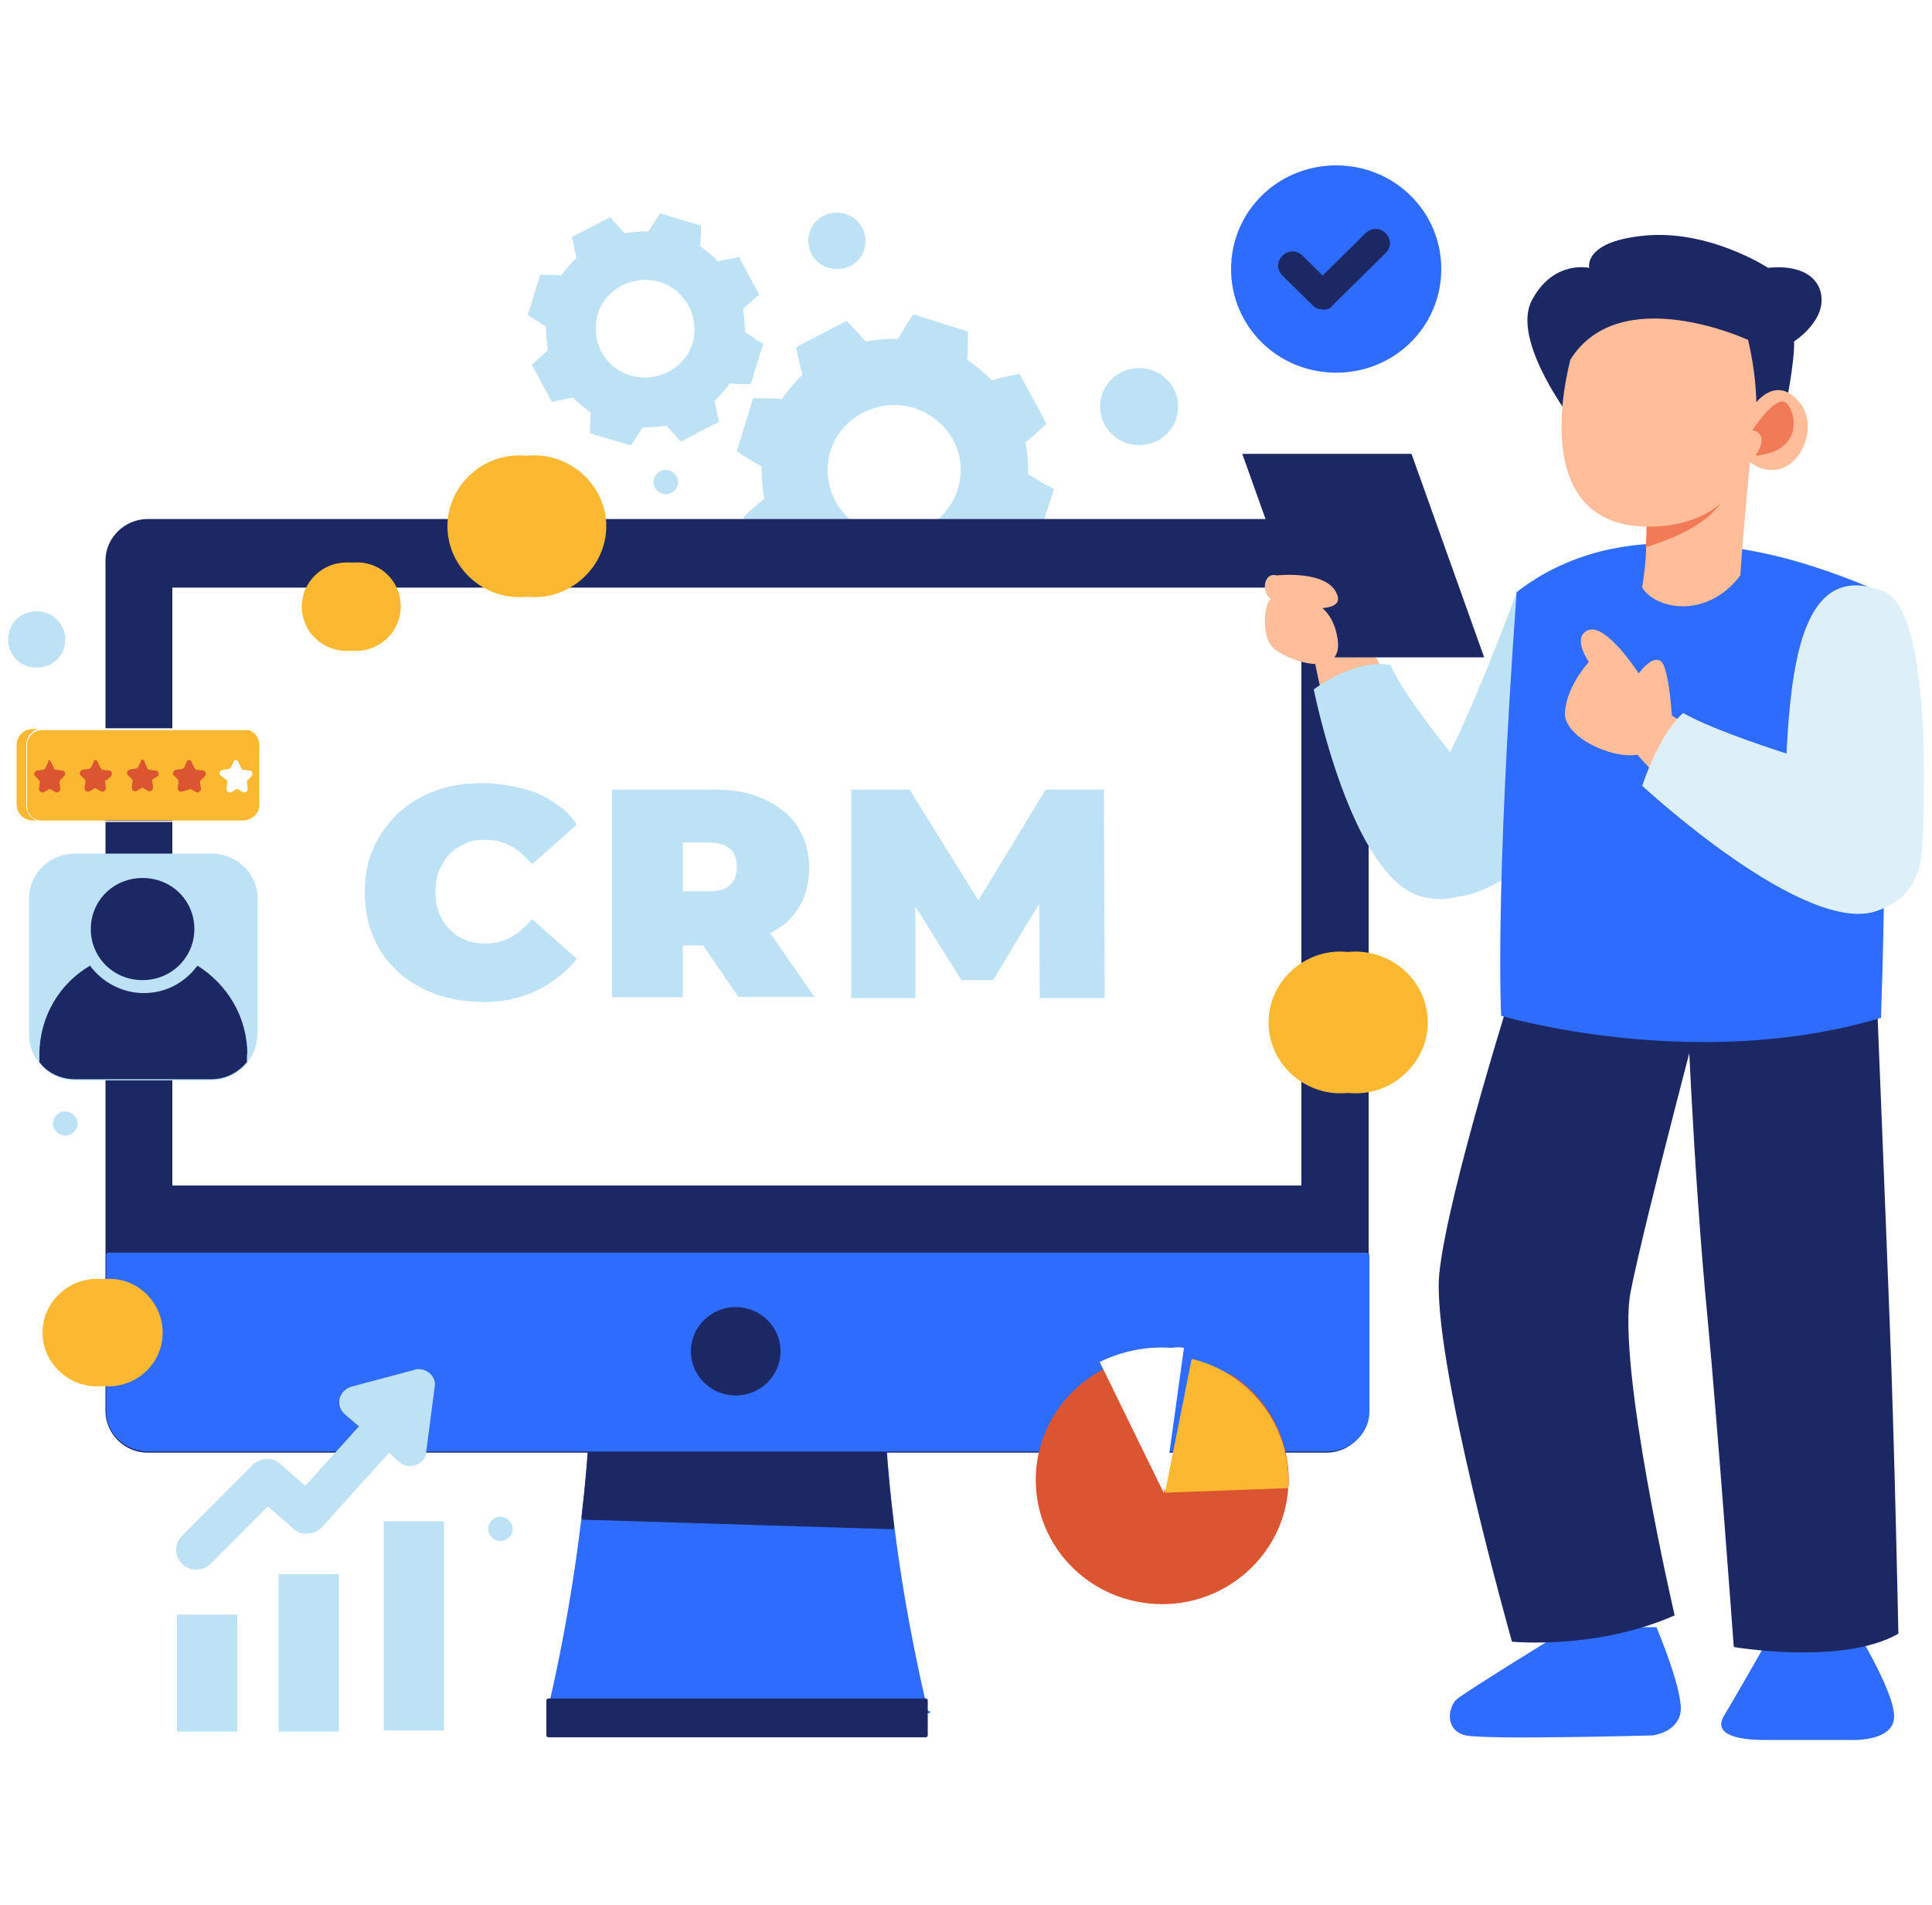 <svg xmlns="http://www.w3.org/2000/svg" width="507" height="500" fill="none" viewBox="0 0 507 500">
  <path fill="#fff" d="M0 0h507v500H0z"/>
  <path fill="#2E6BFF" d="M378.222 70.6c0 15.1-12.269 27.2-27.581 27.2-15.311 0-27.58-12.1-27.58-27.2s12.269-27.2 27.58-27.2c15.312 0 27.581 12.1 27.581 27.2Z"/>
  <path fill="#1B2864" d="M347.295 81.2c-1.014 0-2.028-.2-2.738-1l-8.01-7.9c-1.521-1.5-1.521-3.7 0-5.2s3.751-1.5 5.272 0l5.273 5.2 11.256-11.1c1.521-1.5 3.751-1.5 5.272 0 1.521 1.5 1.521 3.7 0 5.2l-14.094 13.9c-.203.5-1.217 1-2.231 1v-.1Z"/>
  <path fill="#BEE2F5" d="M274.084 127c-1.217-.7-2.738-1.7-4.259-2.5 0-2.7-.203-5.7-.71-8.4 2.028-1.7 3.752-3.2 5.476-4.9-2.231-4.5-4.766-8.7-6.997-13.1-2.535.5-4.968 1-7.3 1.7-2.028-2-4.056-3.7-6.49-5.4.203-2.5.203-4.9.203-7.4l-14.298-4.5c-1.521 2-2.737 4.2-4.056 6.4-2.737 0-5.779.2-8.517.7-1.724-2-3.245-3.7-4.969-5.4l-13.283 6.9c.507 2.5 1.014 4.9 1.724 7.2-2.028 2-3.752 4-5.476 6.4-2.535-.2-4.969-.2-7.504-.2l-4.258 13.9c2.028 1.5 4.258 2.7 6.489 4 0 2.7.203 5.7.71 8.4-1.521 1.5-3.245 2.7-4.766 4.2l-.71.7 6.997 13.1c2.535-.5 4.969-1 7.301-1.7 2.028 2 4.056 3.7 6.489 5.4-.202 2.5-.202 4.9-.202 7.4l14.297 4.5c1.521-2 2.738-4.2 4.056-6.4 2.738 0 5.78-.2 8.518-.7 1.723 2 3.244 3.7 4.968 5.4 4.563-2.2 8.822-4.7 13.284-6.9-.507-2.5-1.014-4.9-1.724-7.2 2.028-2 3.752-4 5.475-6.4 2.535.2 4.969.2 7.504.2l4.563-14.1c-1.014-.5-1.724-1-2.535-1.2v-.1Zm-22.815 1.5c-2.738 8.9-12.574 14.1-21.801 11.4-9.025-2.7-14.297-12.4-11.56-21.5 2.738-8.9 12.574-14.1 21.801-11.4 9.329 3 14.602 12.4 11.56 21.5Zm-55.77-41.3c0-2-.203-4.2-.507-6.2 1.521-1.2 2.738-2.5 4.259-3.7-1.724-3.2-3.549-6.4-5.273-9.9-1.724.5-3.752.7-5.476 1.2-1.521-1.5-3.042-2.7-4.765-4 .202-1.7.202-3.7.202-5.4L173.191 56c-1.014 1.5-2.028 3.2-3.042 4.7-2.028 0-4.259.2-6.287.5-1.217-1.5-2.535-2.7-3.752-4.2l-10.038 5.2c.507 1.7.71 3.7 1.217 5.4-1.521 1.5-2.738 3-4.056 4.7-1.724-.2-3.752-.2-5.476-.2l-3.245 10.6c1.521 1 3.245 2 4.766 3 0 2.2.203 4.2.507 6.2-1.217 1-2.231 2-3.549 3.2-1.318 1.2-.507.5-.71.5l5.273 9.9c1.724-.5 3.752-.7 5.476-1.2 1.521 1.5 3.042 2.7 4.765 4-.202 1.7-.202 3.7-.202 5.4l10.748 3.2c1.014-1.5 2.028-3.2 3.042-4.7 2.028 0 4.259-.2 6.287-.5 1.217 1.5 2.535 2.7 3.752 4.2 3.244-1.7 6.489-3.5 10.038-5.2-.507-1.7-.71-3.7-1.217-5.4 1.521-1.5 2.738-3 4.056-4.7 1.724.2 3.752.2 5.476.2l3.245-10.6c-.507-.2-1.014-.7-1.724-1-1.014-.7-2.028-1.5-3.042-2Zm-13.79 2.9c-2.028 6.7-9.329 10.4-16.326 8.4-6.794-2-10.545-9.2-8.517-16.1 2.028-6.7 9.328-10.4 16.325-8.4 6.794 2.2 10.546 9.4 8.518 16.1Zm45.427-26.9c0 4.2-3.245 7.4-7.503 7.4-4.259 0-7.504-3.2-7.504-7.4s3.245-7.4 7.504-7.4c4.258 0 7.503 3.5 7.503 7.4ZM17.137 167.8c0 4.2-3.245 7.4-7.504 7.4-4.259 0-7.504-3.2-7.504-7.4s3.245-7.4 7.504-7.4c4.259 0 7.504 3.5 7.504 7.4Zm160.82-41.3c0 1.7-1.521 3.2-3.245 3.2-1.724 0-3.245-1.5-3.245-3.2 0-1.7 1.521-3.2 3.245-3.2 1.724 0 3.245 1.5 3.245 3.2ZM20.381 294.8c0 1.7-1.52 3.2-3.245 3.2-1.723 0-3.244-1.5-3.244-3.2 0-1.7 1.52-3.2 3.244-3.2 1.724.2 3.245 1.5 3.245 3.2Zm114.177 106.4c0 1.7-1.521 3.2-3.245 3.2-1.724 0-3.245-1.5-3.245-3.2 0-1.7 1.521-3.2 3.245-3.2 1.724 0 3.245 1.5 3.245 3.2Zm174.61-294.5c0 5.7-4.563 10.1-10.241 10.1s-10.241-4.5-10.241-10.1 4.563-10.1 10.241-10.1 10.241 4.5 10.241 10.1Z"/>
  <path fill="#1B2864" d="M348.106 136.2H38.735c-5.983 0-11.053 4.9-11.053 10.9v223.2c0 5.9 4.969 10.9 11.053 10.9h309.371c5.983 0 11.053-4.9 11.053-10.9V146.9c0-5.9-4.969-10.6-11.053-10.6v-.1Z"/>
  <path fill="#fff" d="M341.515 154.2H45.225v156.9h296.29V154.2Z"/>
  <path fill="#2E6BFF" d="M243.461 448.9c-5.982-25.5-10.038-51.5-11.255-77 0-.2-.203-.5-.507-.5-12.574-1-25.553-1.2-38.127-1.2-12.573 0-25.552.5-38.126 1.2-.203 0-.507.2-.507.5a458.108 458.108 0 0 1-11.255 77v.5c0 .2.202.2.507.2 16.528 1.2 33.157 1.7 49.686 1.7 16.528 0 33.157-.5 49.686-1.7.135 0 .304-.066.507-.2.202-.133.033-.3-.507-.5h-.102Z"/>
  <path fill="#1B2864" d="M234.64 400.4c-1.217-9.4-2.028-19.1-2.535-28.5 0-.2-.203-.5-.507-.5-12.574-1-25.553-1.2-38.127-1.2-12.573 0-25.553.5-38.126 1.2-.203 0-.507.2-.507.5-.507 8.7-1.217 17.6-2.231 26.2 0 .134.068.3.203.5 0 0 .203.2.507.2l81.323 2.5c-.203-.2 0-.5 0-1v.1Z"/>
  <path fill="#2E6BFF" d="M358.347 328.7H28.392c-.203 0-.507.2-.507.5v41.3c0 5.7 4.968 10.4 11.052 10.4H348.31c5.982 0 11.052-4.7 11.052-10.4v-41.3c-.202-.2-.507-.5-1.014-.5Z"/>
  <path fill="#1B2864" d="M193.066 343c-6.49 0-11.763 5.2-11.763 11.6 0 6.4 5.273 11.6 11.763 11.6 6.489 0 11.762-5.2 11.762-11.6 0-6.4-5.273-11.6-11.762-11.6Zm49.888 102.7h-99.068c-.202 0-.507.2-.507.5v9.2c0 .2.203.5.507.5h99.068c.203 0 .507-.2.507-.5v-9.2c0-.2-.203-.5-.507-.5Zm225.818-340s2.231-11.1 2.028-16.1c0 0 9.329-5.9 6.794-13.6-2.738-7.4-13.588-5.7-13.588-5.7s-15.818-10.4-33.157-8.4c-15.515 1.7-13.791 8.4-13.791 8.4s-9.329-2.2-15.007 8.4c-5.78 10.6 10.748 31.9 10.748 31.9l55.973-4.9Z"/>
  <path fill="#2E6BFF" d="M412.292 426.9S384.407 444 382.176 446c-2.23 2.2-3.042 8.2 2.535 9.4 5.476 1.2 48.977 0 48.977 0s6.286-.7 7.3-5.9c1.014-5.2-6.286-22.5-6.286-22.5h-22.308l-.102-.1Zm51.207 4.2s-9.024 15.8-11.052 19.1c-2.028 3.2-.507 6.4 10.748 6.4H485.3s11.763.7 11.763-6.2-11.053-24.5-11.053-24.5l-22.612 5.2h.101Z"/>
  <path fill="#F27B57" d="M348.613 166.4s4.259-14.6-.71-17.3c-4.968-2.7-4.766 16.1-2.738 17.8 2.231 2 3.549-.5 3.549-.5h-.101Z"/>
  <path fill="#1B2864" d="M397.995 255.9s-18.049 56.7-20.28 78.2c-2.231 21.5 19.063 96.7 19.063 96.7s22.105 2.2 42.69-6.9c0 0-15.312-65.8-11.56-84.9 3.752-19.1 20.077-80.4 20.077-80.4l-49.889-2.7h-.101Z"/>
  <path fill="#1B2864" d="M442.408 255.7s1.724 49.7 5.78 91.1c2.535 27.2 6.794 85.4 6.794 85.4s28.595 4.9 43.196-3.5c0 0-1.014-49.7-2.231-80.4-1.014-27.2-3.751-94.5-3.751-94.5l-49.686 2-.102-.1Z"/>
  <path fill="#BEE2F5" d="M397.995 155.5s-16.528 44.8-23.829 52.5c-6.997 7.9-6.794 41.6 23.829 20.5 30.623-21 14.095-74 0-73Z"/>
  <path fill="#2E6BFF" d="M394.04 266.6s50.903 15.1 99.575.5c2.231-64.6 0-111.6 0-111.6s-10.748-5.2-25.857-9.2c-14.095-3.5-31.637-5.7-48.165-1.5-7.504 2-15.007 5.4-21.598 10.6-5.78 79.7-4.056 111.1-4.056 111.1l.101.1Z"/>
  <path fill="#FFBE99" d="M430.849 154c3.244 5.9 17.035 8.7 25.857-3 .507-8.9 2.535-29.9 2.535-29.9s0-7.2-4.969-6.4c-2.028.2-5.983 3.7-10.039 7.4-5.982 5.7-12.066 12.6-12.066 12.6s0 4-.203 8.7c0 3.7-.507 7.4-1.014 10.6h-.101Z"/>
  <path fill="#F27B57" d="M431.863 143.6c7.301-2.2 23.626-8.2 22.308-20.8-3.752-1.2-7.301-1.2-10.039-.7-5.982 5.7-12.066 12.6-12.066 12.6s.202 4.2-.203 8.9Z"/>
  <path fill="#FFBE99" d="M458.734 89.2s-33.665-15.6-46.644 5.2c-3.245 12.9-7.504 44.5 21.598 43.8 28.899-1 29.811-28.7 25.046-49Z"/>
  <path fill="#FFBE99" d="M459.443 107.5s5.78-9.9 12.574-2.2-2.028 24-13.081 15.8c-2.535-7.7.507-13.6.507-13.6Z"/>
  <path fill="#F27B57" d="M459.951 112.9s4.765.7.709 6.7c12.777-1.2 10.749-11.6 8.011-13.9-2.738-2.2-8.822 7.2-8.822 7.2h.102Z"/>
  <path fill="#DDF0FA" d="M504.363 223.5s4.056-62.6-10.038-68.3c-27.581-11.1-24.539 38.4-26.567 63.1-2.231 24.7 34.577 29.9 36.605 5.2Z"/>
  <path fill="#FFBE99" d="M384.002 232.9c-23.119 15.8-39.85-58.4-39.343-62.8.507-4.4 16.528 2.5 16.528 2.5s3.042 6.9 9.531 14.8c13.791 16.6 34.172 31.2 13.284 45.5Zm113.568-1.5c-9.836 26-66.215-30.2-68.243-33.9-2.23-4 6.997-11.4 6.997-11.4s12.776 9.2 22.612 11.9c20.787 5.4 47.455 9.9 38.634 33.4Z"/>
  <path fill="#BEE2F5" d="M364.837 174.5s-8.011-2.2-20.077 6.4c0 0 9.836 49.7 28.392 54.4 18.556 4.7 22.815-17.6 20.077-21.8-2.535-4.5-22.815-26.7-28.392-39.1v.1Z"/>
  <path fill="#FFBE99" d="M438.859 189.6s-.71-14.4-3.042-16.1c-2.332-1.7-5.78 3.2-5.78 3.2s-8.314-12.9-13.08-11.4c-4.766 1.7 0 8.4 0 8.4s-5.983 6.4-6.287 13.4c-.203 6.9 14.297 12.9 20.28 10.6 5.78-1.7 7.808-8.2 7.808-8.2l.101.1Z"/>
  <path fill="#DDF0FA" d="M441.699 187.1s-5.78 4.5-10.749 19.1c0 0 43.197 40.1 61.956 32.7 18.86-7.2 5.982-30.9 1.014-33.2-4.969-2-39.648-11.4-52.221-18.6Z"/>
  <path fill="#1B2864" d="M389.477 172.5h-44.413l-19.063-53.4h44.413l19.063 53.4Z"/>
  <path fill="#FFBE99" d="M335.026 151s13.283-1.5 15.818 4.9c2.738 6.2-14.095 3.2-17.035 1.5-3.042-1.7-2.231-7.4 1.217-6.4Z"/>
  <path fill="#FFBE99" d="M335.026 157s13.283-3 15.818 9.7c2.738 12.6-14.095 6.4-17.035 3-3.042-3.2-2.231-14.4 1.217-12.6v-.1Z"/>
  <path fill="#FCB830" d="M63.78 215.3H8.62c-2.232 0-4.26-1.7-4.26-4.2v-15.6c0-2.2 1.724-4.2 4.26-4.2h55.16c2.232 0 4.26 1.7 4.26 4.2v15.8c0 2.2-2.028 4-4.26 4Z"/>
  <path fill="#fff" d="M66.316 191.1H11.154c-.507 0-1.014 0-1.216.2-1.724.5-3.042 2.2-3.042 4.2v15.8c0 2 1.216 3.5 3.042 4.2.506.2.71.2 1.216.2h55.162c2.535 0 4.259-2 4.259-4.2v-16.1c0-2.5-1.724-4.5-4.26-4.5v.2Zm4.056 20.3c0 2.2-1.724 4-4.056 4H11.154c-2.23 0-4.056-1.7-4.056-4v-15.8c0-2.2 1.724-4 4.056-4h55.162c2.23 0 4.056 1.7 4.056 4v15.8Z"/>
  <path fill="#DB5531" d="m13.385 200 .71 1.5c0 .2.202.5.71.5l1.52.2c.71 0 1.014 1 .507 1.5l-1.014 1c-.202.2-.202.5-.202.7l.202 1.5c0 .7-.507 1.2-1.216 1l-1.217-.7a.495.495 0 0 0-.71 0l-1.217.7c-.71.2-1.217-.2-1.217-1l.203-1.5c0-.2 0-.5-.203-.7l-1.014-1c-.507-.5-.202-1.2.507-1.5l1.521-.2c.203 0 .507-.2.71-.5l.71-1.5c-.203-.7.507-.7.71 0Zm12.269 0 .71 1.5c.203.2.203.5.71.5l1.52.2c.71 0 1.015 1 .508 1.5l-1.014 1c-.507 0-.507.2-.507.5l.203 1.5c0 .7-.507 1.2-1.217 1l-1.217-.7a.495.495 0 0 0-.71 0l-1.216.7c-.71.2-1.217-.2-1.217-1l.203-1.5c0-.2 0-.5-.203-.7l-1.014-1c-.507-.5-.203-1.2.507-1.5l1.52-.2c.204 0 .508-.2.71-.5l.71-1.5c-.203-.5.71-.5 1.014.2Zm12.27 0 .71 1.5c0 .2.203.5.71.5l1.52.2c.71 0 1.015 1 .508 1.5l-1.217.7c-.203.2-.203.5-.203.7l.203 1.5c0 .7-.507 1.2-1.217 1l-1.217-.7a.495.495 0 0 0-.71 0l-1.216.7c-.71.2-1.217-.2-1.217-1l.203-1.5c0-.2 0-.5-.203-.7l-1.014-1c-.507-.5-.203-1.2.507-1.5l1.52-.2c.204 0 .508-.2.71-.5l.71-1.5c-.202-.5.71-.5 1.014.2l-.101.1Zm12.371 0 .71 1.5c.202.2.202.5.71.5l1.52.2c.71 0 1.014 1 .507 1.5l-1.014 1c-.203.2-.203.5-.203.7l.203 1.5c0 .7-.507 1.2-1.217 1l-1.216-.7a.495.495 0 0 0-.71 0l-1.724.5c-.71.2-1.217-.2-1.217-1l.203-1.5c0-.2 0-.5-.203-.7l-1.014-1c-.507-.5-.203-1.2.507-1.5l1.521-.2c.203 0 .507-.2.71-.5l.71-1.5c0-.5 1.014-.5 1.217.2Z"/>
  <path fill="#fff" d="m62.564 200 .71 1.5c.203.2.203.5.71.5l1.52.2c.71 0 1.015 1 .508 1.5l-1.014 1c-.203.2-.203.5-.203.7l.203 1.5c0 .7-.507 1.2-1.217 1l-1.217-.7a.495.495 0 0 0-.71 0l-1.216.7c-.71.2-1.217-.2-1.217-1l.203-1.5c0-.2 0-.5-.203-.7l-1.521-1.2c-.507-.5-.203-1.2.507-1.5l1.52-.2c.203 0 .508-.2.71-.5l.71-1.5c0-.5 1.014-.5 1.217.2Z"/>
  <path fill="#BEE2F5" d="M67.532 235.9v35.4c0 3-1.014 5.4-2.737 7.7-2.231 2.7-5.476 4.5-9.33 4.5H19.673c-3.752 0-7.301-1.7-9.33-4.5-1.723-2-2.737-4.7-2.737-7.7v-35.4c0-6.7 5.476-11.9 12.067-11.9h35.895c6.49 0 12.067 5.2 12.067 11.9h-.102Z"/>
  <path fill="#1B2864" d="M51.004 243.8c0 7.4-5.982 13.4-13.587 13.4-7.605 0-13.588-5.9-13.588-13.4s5.983-13.4 13.588-13.4c7.605 0 13.587 5.9 13.587 13.4Z"/>
  <path fill="#1B2864" d="M64.795 276.7v2c-2.231 2.7-5.476 4.5-9.33 4.5H19.673c-3.752 0-7.301-1.7-9.33-4.5v-2c0-9.9 5.274-18.6 13.284-23.3 3.042 4.2 8.315 7.2 14.095 7.2 5.78 0 10.748-2.7 14.094-7.2 7.808 4.9 13.081 13.4 13.081 23.3h-.101Z"/>
  <path fill="#FCB830" d="M374.673 268.3c0 10.1-8.518 18.6-18.86 18.6-10.343 0-18.861-8.4-18.861-18.6 0-10.2 8.518-18.6 18.861-18.6 10.545.2 18.86 8.4 18.86 18.6Z"/>
  <path fill="#FCB830" d="M370.617 268.3c0 10.1-8.518 18.6-18.861 18.6-10.342 0-18.86-8.4-18.86-18.6 0-10.2 8.518-18.6 18.86-18.6 10.546.2 18.861 8.4 18.861 18.6Z"/>
  <path fill="#FCB830" d="M351.858 282.4c-7.808 0-14.297-6.4-14.297-14.1 0-7.7 6.489-14.1 14.297-14.1 7.808 0 14.297 6.4 14.297 14.1 0 7.7-6.286 14.1-14.297 14.1Zm0-27c-7.301 0-13.081 5.7-13.081 12.9s5.78 12.9 13.081 12.9c7.301 0 13.081-5.7 13.081-12.9.202-6.9-5.78-12.9-13.081-12.9Z"/>
  <path fill="#FCB830" d="M352.061 277.2c-.203 0-.507 0-.71-.2-.203-.2-.203-.5-.203-.7v-1.5l.507.5c-.71 0-1.521-.2-2.231-.2-.71-.2-1.217-.5-1.521-.5-.203-.2-.507-.2-.507-.5s-.203-.5 0-.7c0-.2 0-.5.203-.7l.507-.5c.203 0 .507 0 .71.2.203.2.71.2 1.217.5.507.3 1.216.2 2.028.2.811 0 1.014 0 1.216-.2.203-.2.507-.2.71-.5.203-.3.203-.5.203-.7 0-.2 0-.5-.203-.5 0-.2-.203-.2-.507-.5-.203-.2-.507-.2-1.014-.2l-2.028-.5c-1.217-.2-2.028-.7-2.535-1.2-.507-.5-.71-1.2-.71-2.2 0-1 .203-1.5.507-2 .203-.5.71-1 1.521-1.5.71-.2 1.521-.5 2.231-.7l-.507.2v-1.5c0-.2 0-.5.203-.7.203-.2.507-.2.71-.2.203 0 .507 0 .71.2.202.2.202.5.202.7v1.5l-.507-.2c.507 0 1.014 0 1.724.2l1.521.7c.203.2.507.2.507.5v.7c0 .2-.203.5-.203.5a.69.69 0 0 1-.507.2c-.202 0-.507 0-.709-.2-.203-.2-.71-.2-1.014-.5-.507 0-1.014-.2-1.521-.2-.71 0-1.217.2-1.724.5-.507.3-.507.7-.507 1.2s0 .5.203.7c.202.2.709.5 1.216.5l2.028.5c1.217.2 2.028.7 2.535 1.2.507.5.71 1.2.71 2.2 0 1-.203 1.2-.507 2-.203.5-.71 1-1.521 1.2-.811.2-1.217.5-2.231.7l.507-.5v1.5c0 .2 0 .5-.202.7-.203.2-.507.5-.71.5h.203ZM159.097 138.1c0 10.1-8.518 18.6-18.861 18.6-10.342 0-18.86-8.4-18.86-18.6 0-10.2 8.518-18.6 18.86-18.6 10.242 0 18.861 8.4 18.861 18.6Z"/>
  <path fill="#FCB830" d="M155.142 138.1c0 10.1-8.517 18.6-18.86 18.6s-18.861-8.4-18.861-18.6c0-10.2 8.518-18.6 18.861-18.6 10.241 0 18.86 8.4 18.86 18.6Z"/>
  <path fill="#FCB830" d="M136.282 152.3c-7.808 0-14.298-6.4-14.298-14.1 0-7.7 6.49-14.1 14.298-14.1s14.297 6.4 14.297 14.1c0 7.7-6.489 14.1-14.297 14.1Zm0-27c-7.301 0-13.081 5.7-13.081 12.9s5.78 12.9 13.081 12.9c7.301 0 13.08-5.7 13.08-12.9s-5.779-12.9-13.08-12.9Z"/>
  <path fill="#FCB830" d="M136.282 146.8c-.203 0-.507 0-.71-.2-.203-.2-.203-.5-.203-.7v-1.5l.507.5c-.71 0-1.521-.2-2.231-.2-.709-.2-1.216-.5-1.521-.5-.202-.2-.507-.2-.507-.5s-.202-.5 0-.7c0-.2 0-.5.203-.7l.507-.5c.203 0 .507 0 .71.2.203.2.71.2 1.217.5.507.2 1.217.2 2.028.2.811 0 1.014 0 1.217-.2.202-.2.507-.2.709-.5.203-.2.203-.5.203-.7 0-.2 0-.5-.203-.5 0-.2-.202-.2-.507-.5-.304-.3-.507-.2-1.014-.2l-2.028-.5c-1.216-.2-2.028-.7-2.535-1.2-.507-.5-.709-1.2-.709-2.2 0-1 .202-1.5.507-2 .202-.5.709-1 1.521-1.5.709-.2 1.521-.5 2.23-.7l-.507.2v-1.5c0-.2 0-.5.203-.7.203-.2.507-.2.71-.2.203 0 .507 0 .71.2.203.2.203.5.203.7v1.5l-.507-.2c.507 0 1.014 0 1.723.2.507.2 1.014.5 1.521.7.203.2.507.2.507.5v.7c0 .2-.202.5-.202.5a.697.697 0 0 1-.507.2c-.203 0-.507 0-.71-.2-.203-.2-.71-.2-1.014-.5-.507 0-1.014-.2-1.521-.2-.71 0-1.217.2-1.724.5-.507.2-.507.7-.507 1.2s0 .5.203.7c.203.2.71.5 1.217.5l2.028.5c1.216.2 2.028.7 2.535 1.2.507.5.709 1.2.709 2.2 0 1-.202 1.2-.507 2-.202.5-.709 1-1.521 1.2-.811.2-1.216.5-2.23.7l.507-.5v1.5c0 .2 0 .5-.203.7 0 .5-.203.5-.71.5h.203Zm-31.13 12.4c0 6.4-5.273 11.6-11.763 11.6s-11.762-5.2-11.762-11.6c0-6.4 5.273-11.6 11.762-11.6 6.49-.2 11.763 4.9 11.763 11.6Z"/>
  <path fill="#FCB830" d="M102.718 159.2c0 6.4-5.273 11.6-11.762 11.6-6.49 0-11.763-5.2-11.763-11.6 0-6.4 5.273-11.6 11.763-11.6 6.49-.2 11.762 4.9 11.762 11.6Z"/>
  <path fill="#FCB830" d="M90.854 167.8c-4.968 0-9.024-4-9.024-8.9s4.056-8.9 9.024-8.9c4.969 0 9.025 4 9.025 8.9s-4.259 8.9-9.025 8.9Zm0-16.8c-4.563 0-8.315 3.7-8.315 8.2 0 4.5 3.752 8.2 8.315 8.2s8.315-3.7 8.315-8.2c0-4.5-3.752-8.2-8.315-8.2Z"/>
  <path fill="#FCB830" d="M90.854 164.6c-.135 0-.304-.067-.507-.2s-.27-.3-.203-.5v-1l.203.2c-.507 0-1.014 0-1.52-.2-.508 0-.71-.2-1.015-.5-.203 0-.203-.2-.203-.2v-.5c0-.133.068-.3.203-.5l.203-.2h.507c.203 0 .507.2.71.2.203 0 .71.2 1.217.2h.71c.202 0 .506-.2.506-.2 0-.2.203-.2.203-.5v-.2l-.203-.2c-.202 0-.202-.2-.71-.2l-1.216-.2c-.71-.2-1.217-.5-1.521-.7-.203-.5-.507-.7-.507-1.5s0-1 .203-1.2c.202-.2.507-.7 1.014-1 .507-.3 1.014-.2 1.52-.5l-.202.2v-1c0-.133.067-.3.203-.5a.694.694 0 0 1 .507-.2c.135 0 .304.067.507.2.135.133.202.3.202.5v1l-.202-.2c.202 0 .71 0 1.014.2.202 0 .71.2 1.014.5.202 0 .202.2.202.2v.5c0 .133-.067.2-.202.2l-.203.2h-.507c-.203 0-.507-.2-.71-.2h-1.014c-.507 0-.71 0-1.014.2-.203.2-.507.5-.507.7 0 .2 0 .5.203.5.203.2.507.2.71.2l1.216.2c.71.2 1.217.5 1.724.7.203.2.507.7.507 1.5s0 .7-.203 1.2c-.202.2-.507.7-1.014.7-.507.2-.71.2-1.52.5l.202-.2v1c0 .133-.067.3-.203.5-.135.2-.304.267-.507.2l.203.1ZM42.689 349.7c0 7.9-6.49 14.1-14.297 14.1-7.808 0-14.298-6.4-14.298-14.1 0-7.7 6.49-14.1 14.298-14.1 7.807-.2 14.297 6.2 14.297 14.1Z"/>
  <path fill="#FCB830" d="M39.749 349.7c0 7.9-6.49 14.1-14.298 14.1s-14.297-6.4-14.297-14.1c0-7.7 6.49-14.1 14.297-14.1 7.808-.2 14.298 6.2 14.298 14.1Z"/>
  <path fill="#FCB830" d="M25.147 360.3c-5.983 0-11.053-4.9-11.053-10.9s4.969-10.9 11.053-10.9c6.084 0 11.052 4.9 11.052 10.9s-4.968 10.9-11.052 10.9Zm0-20.5c-5.476 0-10.039 4.5-10.039 9.9s4.563 9.9 10.039 9.9c5.475 0 10.038-4.5 10.038-9.9s-4.563-9.9-10.038-9.9Z"/>
  <path fill="#FCB830" d="M25.451 356.4c-.203 0-.507 0-.507-.2a.673.673 0 0 1-.203-.5v-1.2l.507.2c-.71 0-1.216 0-1.723-.2-.507-.2-1.014-.2-1.217-.5-.203 0-.203-.2-.507-.5v-.5c0-.133.067-.3.203-.5 0-.2.202-.2.507-.2h.71c.202 0 .506.2 1.013.5.507.2 1.014.2 1.521.2.507 0 .71 0 1.014-.2.203 0 .507-.2.507-.5s.203-.2.203-.5v-.5c0-.2-.203-.2-.507-.2s-.507-.2-.71-.2l-1.52-.2c-.71-.2-1.522-.5-2.029-1-.507-.5-.71-1-.71-1.7s.203-1 .508-1.5c.202-.5.71-.7 1.216-1 .507-.2 1.014-.5 1.724-.5l-.203.2v-1c0-.2 0-.5.203-.5a.694.694 0 0 1 .507-.2c.203 0 .507 0 .507.2.135.133.203.3.203.5v1l-.203-.2c.507 0 .71 0 1.217.2.507.2.71.2 1.217.5.203 0 .203.2.203.5v.5c0 .133-.068.3-.203.5 0 .2-.203.2-.507.2s-.507 0-.71-.2c-.203 0-.507-.2-.71-.2-.203 0-.71-.2-1.014-.2-.507 0-1.014 0-1.217.2-.202.2-.507.5-.507 1s0 .5.203.7c.203.2.507.2 1.014.5l1.521.2c1.014.2 1.521.5 2.028 1 .507.5.71 1 .71 1.7s-.203 1-.507 1.5c-.203.5-.71.7-1.217 1-.507.2-1.014.5-1.724.5l.203-.2v1.2c0 .2 0 .5-.203.5h-.71l-.1-.2Z"/>
  <path fill="#BEE2F5" d="M126.547 262.9c-4.563 0-8.517-.7-12.269-2-3.752-1.5-6.997-3.2-9.836-5.9-2.738-2.5-4.968-5.4-6.49-9.2-1.52-3.5-2.23-7.4-2.23-11.6 0-4.2.71-8.2 2.23-11.6 1.522-3.5 3.752-6.4 6.49-9.2 2.738-2.5 5.983-4.5 9.836-5.9 3.853-1.4 7.808-2 12.269-2 4.462 0 10.242 1 14.602 2.7 4.259 2 7.808 4.5 10.241 8.2l-11.762 10.4c-1.724-2-3.549-3.7-5.476-4.7-2.028-1.2-4.259-1.7-6.794-1.7-2.535 0-3.751.2-5.272 1-1.521.8-3.042 1.5-4.056 2.7-1.217 1.2-2.028 2.7-2.738 4.2-.71 1.7-1.014 3.5-1.014 5.7s.203 4 1.014 5.7c.71 1.7 1.521 3.2 2.738 4.2 1.216 1.2 2.535 2.2 4.056 2.7 1.521.7 3.244 1 5.272 1s4.766-.5 6.794-1.7c2.028-1.2 3.752-2.7 5.476-4.7l11.762 10.4c-2.738 3.5-6.287 6.2-10.241 8.2-4.563 2.2-9.329 3.2-14.602 3.2v-.1Zm34.071-1.3v-54.4h26.566c5.273 0 9.532.7 13.284 2.5 3.752 1.8 6.794 4 8.822 7.2 2.028 3.2 3.042 6.7 3.042 10.9s-1.014 7.9-3.042 10.9c-2.028 3-4.969 5.4-8.822 6.9-3.752 1.7-8.315 2.5-13.284 2.5h-16.325l8.315-7.7v21.3h-18.556v-.1Zm18.556-19.3-8.315-8.4h15.007c2.535 0 4.563-.5 5.78-1.7 1.217-1.2 1.724-2.7 1.724-4.7s-.507-3.5-1.724-4.7c-1.217-1.2-3.245-1.7-5.78-1.7h-15.007l8.315-8.4v29.7-.1Zm14.601 19.3-13.587-19.8h19.773l13.79 19.8h-20.077.101Zm29.609 0v-54.4h15.312l22.105 35.6h-8.011l21.598-35.6H289.7l.203 54.7h-17.036l-.202-29.2h2.737l-14.804 24.5h-8.315l-15.311-24.5h3.245v29.2h-16.833v-.3Zm-114.379 97.8-16.832 4.5c-3.245 1-4.26 4.9-1.724 7.2l3.752 3.2-14.095 15.6-6.49-5.7c-2.028-2-5.272-1.7-7.3.2L47.758 403c-2.028 2-2.028 5.4 0 7.4 1.014 1 2.535 1.5 3.752 1.5 1.217 0 2.738-.5 3.752-1.5l15.007-15.1 6.794 5.9c1.014 1 2.535 1.5 3.752 1.2 1.52 0 2.737-.7 3.751-1.7l17.543-19.5 2.737 2.5c2.535 2.2 6.794.7 6.997-2.7l2.231-17.1c.507-2.7-2.231-5.2-5.273-4.5h.203ZM62.26 423.7H46.44v30.7h15.82v-30.7Zm26.667-10.6H73.11v41.3h15.818v-41.3Zm27.581-13.9H100.69v54.9h15.818v-54.9Z"/>
  <path fill="#DB5531" d="M338.068 390v.5c-1.217 17.8-16.833 31.4-34.882 30.4-18.353-1-32.346-16.3-31.332-34.4.709-12.1 8.01-22.5 18.353-27.5 2.535-1.2 5.273-2.2 8.315-2.7l7.301 35.4 16.832-31.2c9.836 5.9 16.021 17.1 15.514 29.4l-.101.1Z"/>
  <path fill="#fff" d="m310.69 353.7-5.273 38.1-16.833-34.4c5.476-2.7 12.067-4.2 18.861-3.7 1.217-.2 2.231-.2 3.245 0Z"/>
  <path fill="#FCB830" d="M338.068 390v.5l-32.347 1.2 6.997-35.1c15.007 3.5 26.06 17.3 25.35 33.4Z"/>
</svg>
